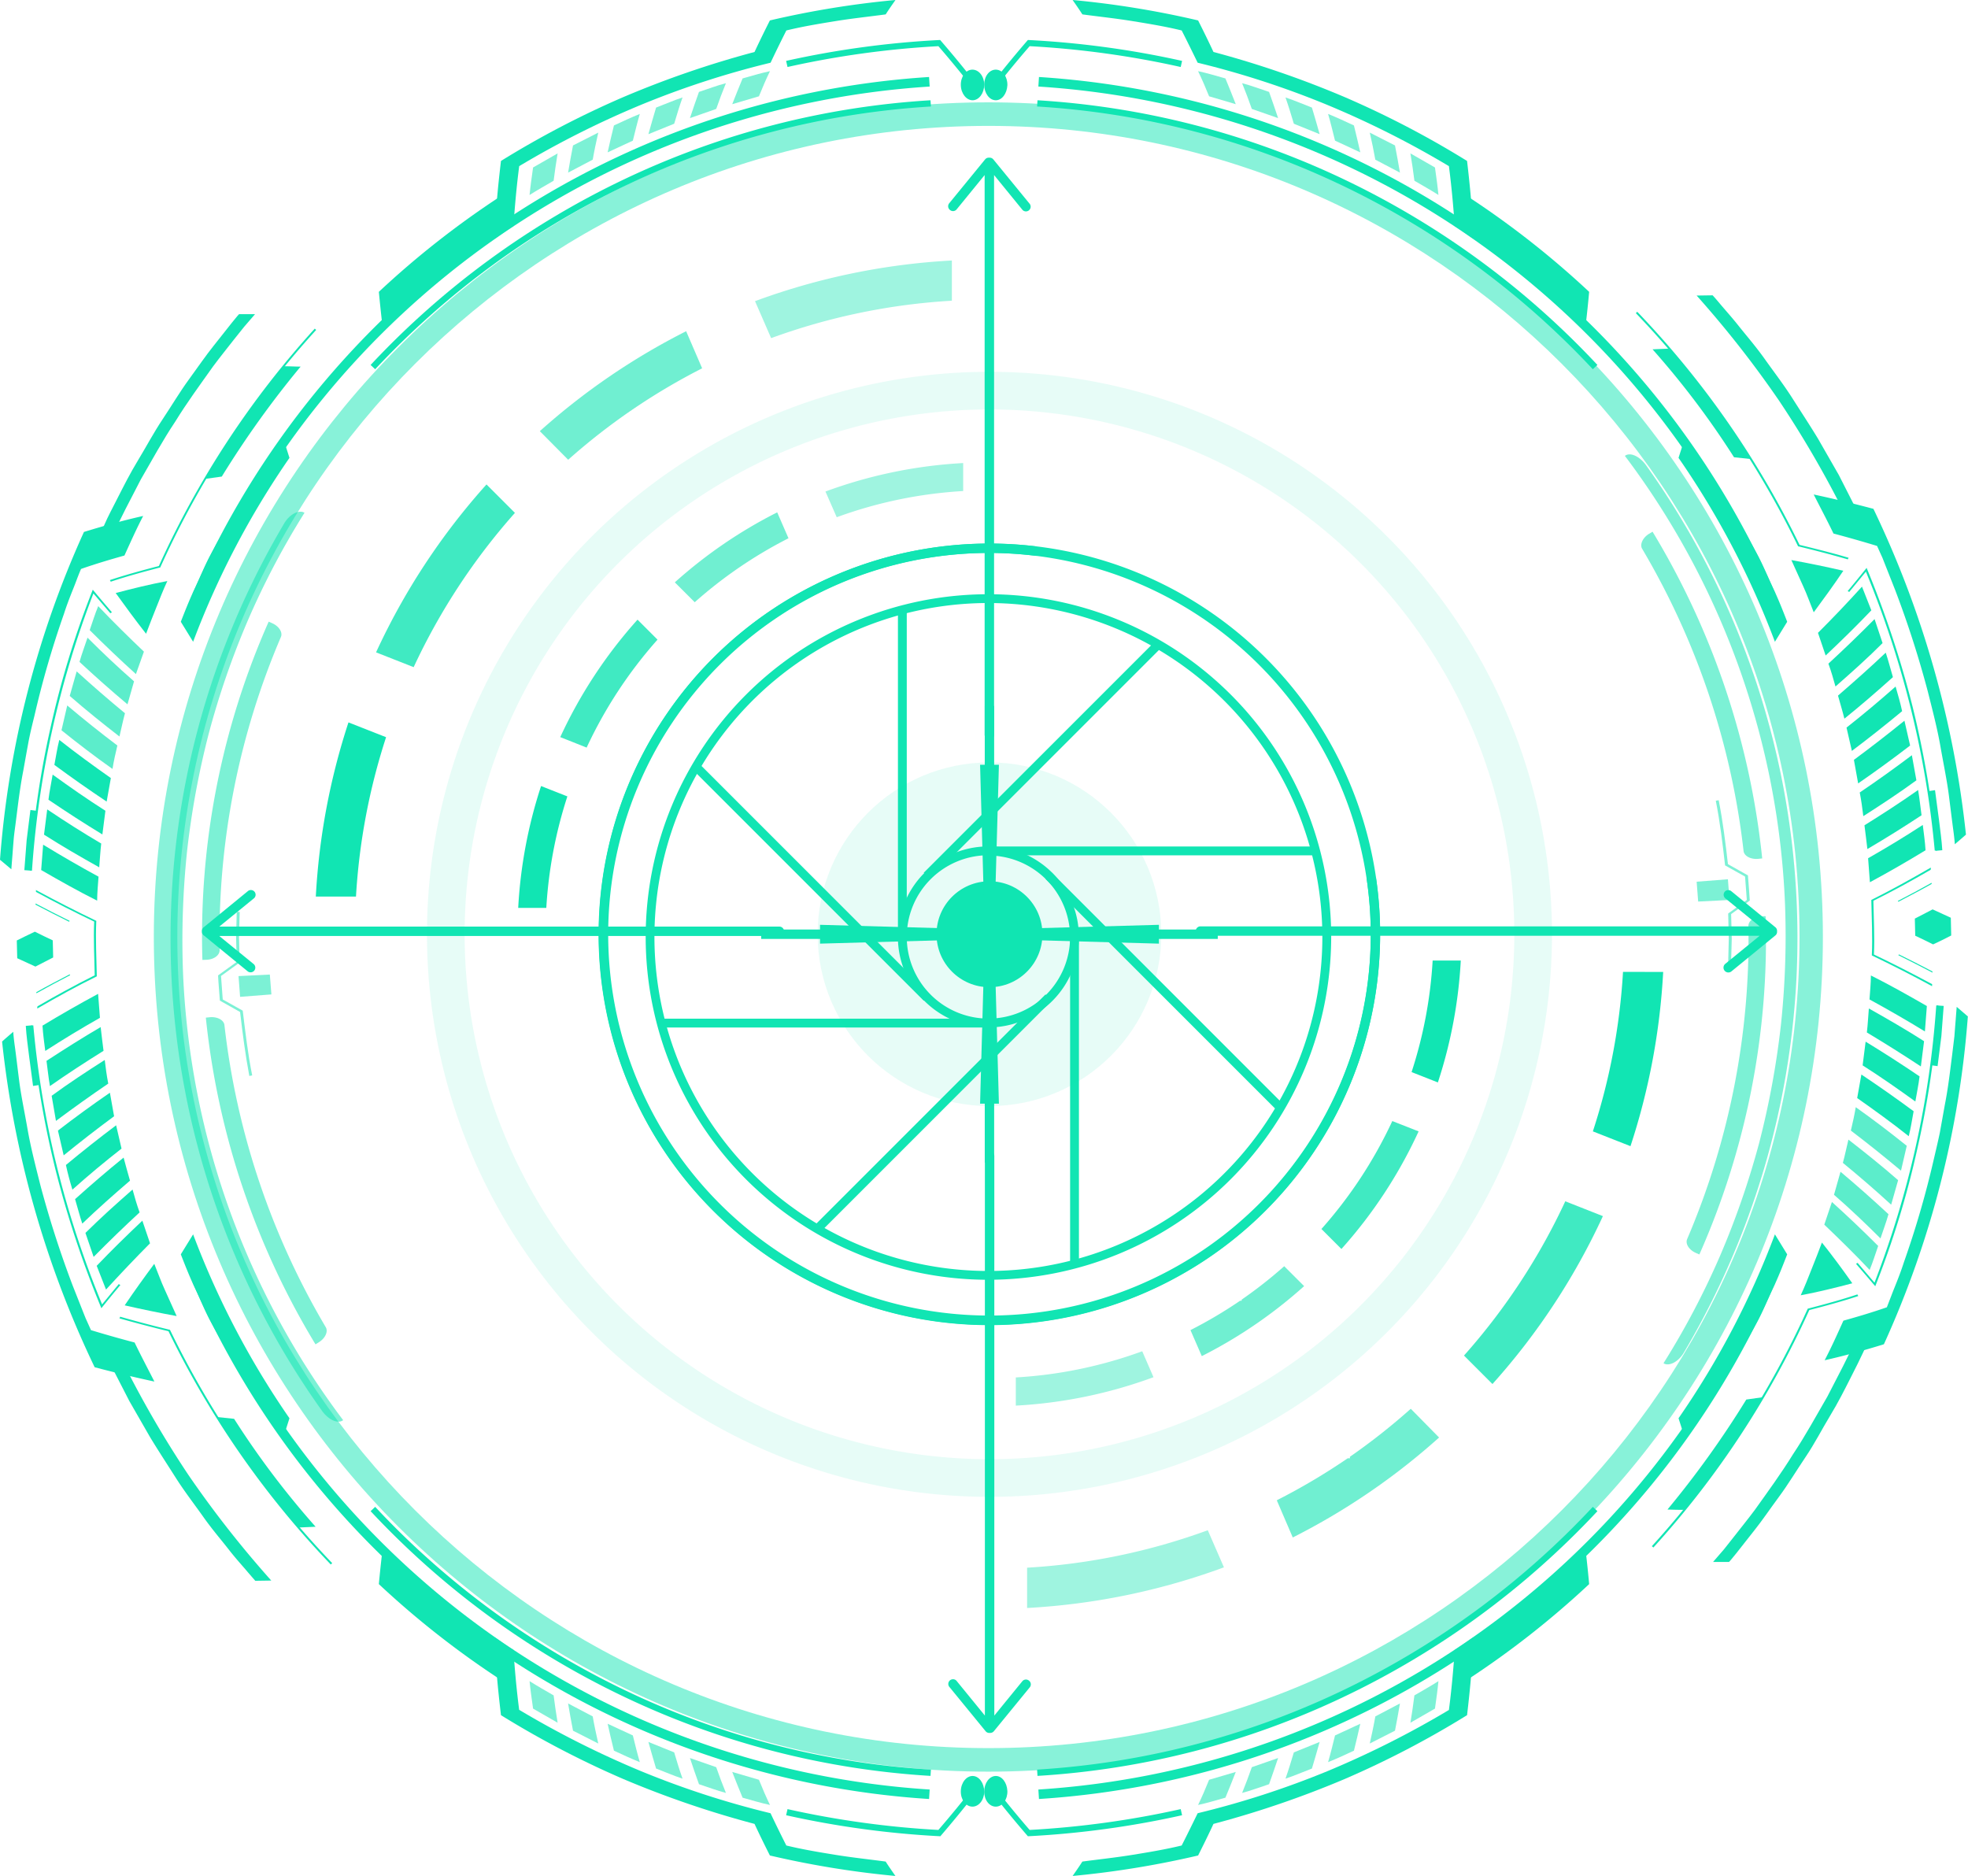 <svg xmlns="http://www.w3.org/2000/svg" xmlns:xlink="http://www.w3.org/1999/xlink" viewBox="0 0 492.3 469.29"><defs><style>.cls-1{mask:url(#mask);filter:url(#luminosity-noclip-8);}.cls-10,.cls-2,.cls-4,.cls-6,.cls-8{mix-blend-mode:multiply;}.cls-2{fill:url(#Безымянный_градиент_2);}.cls-11,.cls-3{mask:url(#mask-2);}.cls-4{fill:url(#linear-gradient);}.cls-12,.cls-5{mask:url(#mask-3);}.cls-6{fill:url(#linear-gradient-2);}.cls-7{mask:url(#mask-4);filter:url(#luminosity-noclip-9);}.cls-8{fill:url(#linear-gradient-3);}.cls-9{mask:url(#mask-5);filter:url(#luminosity-noclip-10);}.cls-10{fill:url(#linear-gradient-4);}.cls-11{filter:url(#luminosity-noclip-11);}.cls-12{filter:url(#luminosity-noclip-12);}.cls-13{opacity:0.5;}.cls-14,.cls-16,.cls-17,.cls-19,.cls-20,.cls-21,.cls-22{fill:#11e5b3;}.cls-15{mask:url(#mask-8);}.cls-16,.cls-18{opacity:0.55;}.cls-17{opacity:0.68;}.cls-19{opacity:0.8;}.cls-20{opacity:0.6;}.cls-21,.cls-25{opacity:0.4;}.cls-22{opacity:0.1;}.cls-23{mask:url(#mask-9);}.cls-24{mask:url(#mask-10);}.cls-26{mask:url(#mask-11);}.cls-27{mask:url(#mask-12);}.cls-28{filter:url(#luminosity-noclip-5);}.cls-29{filter:url(#luminosity-noclip-4);}.cls-30{filter:url(#luminosity-noclip-3);}.cls-31{filter:url(#luminosity-noclip-2);}.cls-32{filter:url(#luminosity-noclip);}</style><filter id="luminosity-noclip" x="20.61" y="-8426.82" width="453.29" height="32766" filterUnits="userSpaceOnUse" color-interpolation-filters="sRGB"><feFlood flood-color="#fff" result="bg"/><feBlend in="SourceGraphic" in2="bg"/></filter><mask id="mask" x="20.61" y="-8426.82" width="453.29" height="32766" maskUnits="userSpaceOnUse"><g class="cls-32"/></mask><radialGradient id="Безымянный_градиент_2" cx="230.05" cy="332.42" r="256.85" gradientTransform="translate(44.26 -58.95) scale(0.88)" gradientUnits="userSpaceOnUse"><stop offset="0.59" stop-color="#fff"/><stop offset="0.81" stop-color="gray"/><stop offset="0.9" stop-color="#4d4d4d"/><stop offset="1"/></radialGradient><filter id="luminosity-noclip-2" x="268.59" y="-8426.82" width="95.38" height="32766" filterUnits="userSpaceOnUse" color-interpolation-filters="sRGB"><feFlood flood-color="#fff" result="bg"/><feBlend in="SourceGraphic" in2="bg"/></filter><mask id="mask-2" x="268.59" y="-8426.82" width="95.38" height="32766" maskUnits="userSpaceOnUse"><g class="cls-31"/></mask><linearGradient id="linear-gradient" x1="332.12" y1="149.09" x2="269.18" y2="212.03" gradientUnits="userSpaceOnUse"><stop offset="0" stop-color="#fff"/><stop offset="0.03" stop-color="#ededed"/><stop offset="0.14" stop-color="#b6b6b6"/><stop offset="0.26" stop-color="#868686"/><stop offset="0.37" stop-color="#5d5d5d"/><stop offset="0.49" stop-color="#3b3b3b"/><stop offset="0.61" stop-color="#212121"/><stop offset="0.73" stop-color="#0f0f0f"/><stop offset="0.86" stop-color="#040404"/><stop offset="1"/></linearGradient><filter id="luminosity-noclip-3" x="131.07" y="-8426.82" width="95.38" height="32766" filterUnits="userSpaceOnUse" color-interpolation-filters="sRGB"><feFlood flood-color="#fff" result="bg"/><feBlend in="SourceGraphic" in2="bg"/></filter><mask id="mask-3" x="131.07" y="-8426.82" width="95.38" height="32766" maskUnits="userSpaceOnUse"><g class="cls-30"/></mask><linearGradient id="linear-gradient-2" x1="-854.99" y1="-843.08" x2="-917.93" y2="-780.14" gradientTransform="translate(-692.07 -524.79) rotate(180)" xlink:href="#linear-gradient"/><filter id="luminosity-noclip-4" x="262.13" y="-8426.82" width="66.15" height="32766" filterUnits="userSpaceOnUse" color-interpolation-filters="sRGB"><feFlood flood-color="#fff" result="bg"/><feBlend in="SourceGraphic" in2="bg"/></filter><mask id="mask-4" x="262.13" y="-8426.82" width="66.15" height="32766" maskUnits="userSpaceOnUse"><g class="cls-29"/></mask><linearGradient id="linear-gradient-3" x1="306.19" y1="175.02" x2="262.54" y2="218.66" xlink:href="#linear-gradient"/><filter id="luminosity-noclip-5" x="166.76" y="-8426.82" width="66.15" height="32766" filterUnits="userSpaceOnUse" color-interpolation-filters="sRGB"><feFlood flood-color="#fff" result="bg"/><feBlend in="SourceGraphic" in2="bg"/></filter><mask id="mask-5" x="166.76" y="-8426.82" width="66.15" height="32766" maskUnits="userSpaceOnUse"><g class="cls-28"/></mask><linearGradient id="linear-gradient-4" x1="-880.92" y1="-817.15" x2="-924.57" y2="-773.5" gradientTransform="translate(-692.07 -524.79) rotate(180)" xlink:href="#linear-gradient"/><filter id="luminosity-noclip-8" x="20.61" y="7.74" width="453.29" height="453.29" filterUnits="userSpaceOnUse" color-interpolation-filters="sRGB"><feFlood flood-color="#fff" result="bg"/><feBlend in="SourceGraphic" in2="bg"/></filter><mask id="mask-8" x="20.61" y="7.74" width="453.29" height="453.29" maskUnits="userSpaceOnUse"><g class="cls-1"><path class="cls-2" d="M473.9,234.38A226.64,226.64,0,0,0,247.26,7.74v52A174.67,174.67,0,0,1,421.93,234.38ZM247.26,409.05A174.67,174.67,0,0,1,72.58,234.38h-52A226.64,226.64,0,0,0,247.26,461Z"/></g></mask><filter id="luminosity-noclip-9" x="262.13" y="153.74" width="66.15" height="64.51" filterUnits="userSpaceOnUse" color-interpolation-filters="sRGB"><feFlood flood-color="#fff" result="bg"/><feBlend in="SourceGraphic" in2="bg"/></filter><mask id="mask-9" x="262.13" y="153.74" width="66.15" height="64.51" maskUnits="userSpaceOnUse"><g class="cls-7"><path class="cls-8" d="M328.28,218.25a76.5,76.5,0,0,0-66.15-64.51v64.51Z"/></g></mask><filter id="luminosity-noclip-10" x="166.76" y="249.12" width="66.15" height="64.51" filterUnits="userSpaceOnUse" color-interpolation-filters="sRGB"><feFlood flood-color="#fff" result="bg"/><feBlend in="SourceGraphic" in2="bg"/></filter><mask id="mask-10" x="166.76" y="249.12" width="66.15" height="64.51" maskUnits="userSpaceOnUse"><g class="cls-9"><path class="cls-10" d="M166.76,249.12a76.49,76.49,0,0,0,66.15,64.51V249.12Z"/></g></mask><filter id="luminosity-noclip-11" x="268.59" y="118.42" width="95.38" height="93.01" filterUnits="userSpaceOnUse" color-interpolation-filters="sRGB"><feFlood flood-color="#fff" result="bg"/><feBlend in="SourceGraphic" in2="bg"/></filter><mask id="mask-11" x="268.59" y="118.42" width="95.38" height="93.01" maskUnits="userSpaceOnUse"><g class="cls-11"><path class="cls-4" d="M364,211.43a110.3,110.3,0,0,0-95.38-93v93Z"/></g></mask><filter id="luminosity-noclip-12" x="131.07" y="255.94" width="95.38" height="93.01" filterUnits="userSpaceOnUse" color-interpolation-filters="sRGB"><feFlood flood-color="#fff" result="bg"/><feBlend in="SourceGraphic" in2="bg"/></filter><mask id="mask-12" x="131.07" y="255.94" width="95.38" height="93.01" maskUnits="userSpaceOnUse"><g class="cls-12"><path class="cls-6" d="M131.07,255.94a110.3,110.3,0,0,0,95.38,93v-93Z"/></g></mask></defs><title>header_circle_green</title><g id="Layer_2" data-name="Layer 2"><g id="Layer_1-2" data-name="Layer 1"><g class="cls-13"><path class="cls-14" d="M247.26,443.16c-115.12,0-208.78-93.66-208.78-208.78S132.14,25.6,247.26,25.6,456,119.26,456,234.38,362.38,443.16,247.26,443.16Zm0-411.67c-111.88,0-202.9,91-202.9,202.89s91,202.89,202.9,202.89,202.89-91,202.89-202.89S359.13,31.49,247.26,31.49Z"/></g><g class="cls-13"><g class="cls-15"><path class="cls-14" d="M473.9,234.38A226.64,226.64,0,0,0,247.26,7.74v52A174.67,174.67,0,0,1,421.93,234.38ZM247.26,409.05A174.67,174.67,0,0,1,72.58,234.38h-52A226.64,226.64,0,0,0,247.26,461Z"/></g></g><path class="cls-14" d="M247.26,320.12A85.74,85.74,0,1,1,333,234.38,85.84,85.84,0,0,1,247.26,320.12Zm0-169.28a83.54,83.54,0,1,0,83.53,83.54A83.63,83.63,0,0,0,247.26,150.84Z"/><path class="cls-14" d="M247.26,257a22.64,22.64,0,1,1,22.63-22.64A22.66,22.66,0,0,1,247.26,257Zm0-43.07a20.43,20.43,0,1,0,20.43,20.43A20.46,20.46,0,0,0,247.26,214Z"/><rect class="cls-14" x="267.69" y="234.38" width="2.21" height="81.4"/><rect class="cls-14" x="224.62" y="152.51" width="2.21" height="81.87"/><rect class="cls-14" x="247.26" y="211.74" width="81.87" height="2.21"/><rect class="cls-14" x="165.38" y="254.81" width="81.87" height="2.21"/><rect class="cls-14" x="192.84" y="277.21" width="81.4" height="2.21" transform="translate(-128.4 246.65) rotate(-45)"/><rect class="cls-14" x="219.87" y="189.03" width="81.87" height="2.21" transform="translate(-58.06 240.11) rotate(-45)"/><rect class="cls-14" x="290.16" y="207.09" width="2.21" height="81.87" transform="translate(-90.07 278.6) rotate(-45)"/><rect class="cls-14" x="201.81" y="179.66" width="2.21" height="81.87" transform="translate(-96.55 208.09) rotate(-45)"/><path class="cls-14" d="M259.75,447.63A213.53,213.53,0,0,0,441.9,319.81l2.2,1A216,216,0,0,1,259.9,450Z"/><path class="cls-14" d="M368.55,409.56c-.17,6.51-.79,12.86-1.56,19.47a234.12,234.12,0,0,1-30.68,16,245.63,245.63,0,0,1-32.76,11.2c-1.22,2.64-2.51,5.26-3.84,7.9a233.33,233.33,0,0,1-31.39,5.12c.83-1.2,1.64-2.36,2.44-3.6,4.16-.56,8.34-1,12.47-1.67s8.29-1.36,12.37-2.35c1.38-2.7,2.69-5.39,4-8.07A222.64,222.64,0,0,0,332,443.06a235.7,235.7,0,0,0,30.45-15.33c.65-5,1.11-10.07,1.45-15C365.49,411.78,367,410.65,368.55,409.56Z"/><path class="cls-16" d="M359.83,420.52c-.22,2.33-.55,4.56-.87,6.87l-6.14,3.53c.38-2.3.72-4.58,1-6.84C355.85,422.89,357.88,421.76,359.83,420.52Z"/><path class="cls-16" d="M350.2,426.1c-.37,2.27-.8,4.52-1.24,6.81l-6.31,3.21c.51-2.25,1-4.53,1.39-6.78Z"/><path class="cls-16" d="M340.28,431.18q-.75,3.35-1.59,6.73c-2.15,1-4.28,2-6.47,2.87.64-2.17,1.19-4.47,1.74-6.68Z"/><path class="cls-16" d="M330.11,435.73q-.92,3.3-1.93,6.65c-2.2.84-4.37,1.79-6.61,2.53.75-2.13,1.43-4.38,2.09-6.57Z"/><path class="cls-16" d="M319.72,439.75c-.72,2.17-1.48,4.36-2.26,6.55-2.25.73-4.46,1.58-6.74,2.18.86-2.1,1.66-4.26,2.43-6.44Z"/><path class="cls-16" d="M309.13,443.23c-.83,2.14-1.69,4.28-2.59,6.44-2.27.63-4.53,1.33-6.84,1.82,1-2.06,1.89-4.15,2.76-6.3Z"/><path class="cls-14" d="M421.19,358.83l-1.3-4.07a211.14,211.14,0,0,0,24.11-46l3.07,5c-1.11,2.87-2.24,5.74-3.56,8.52s-2.46,5.65-3.92,8.36A207.17,207.17,0,0,1,421.19,358.83Z"/><path class="cls-14" d="M249.13,447.48q4,5.13,8.44,10.26a231.52,231.52,0,0,0,37.79-5.21l.34,1.53a231.13,231.13,0,0,1-38.57,5.26q-4.62-5.34-8.82-10.71Z"/><path class="cls-14" d="M259.43,442.65a205.79,205.79,0,0,0,75.82-19.51,209.09,209.09,0,0,0,63.2-46.22L399.6,378a210.7,210.7,0,0,1-63.68,46.56,207.05,207.05,0,0,1-76.39,19.66Z"/><path class="cls-14" d="M366.94,420.25a223.79,223.79,0,0,0,30.59-24c-.24-2.69-.52-5.34-.83-8a216.83,216.83,0,0,1-30.64,25Q366.54,416.75,366.94,420.25Z"/><path class="cls-14" d="M252,448c.06,2.12-1.21,3.87-2.85,3.91s-2.95-1.64-2.95-3.76,1.28-3.87,2.85-3.91S251.89,445.85,252,448Z"/><path class="cls-14" d="M259.75,21.65A213.57,213.57,0,0,1,441.9,149.48l2.2-1A216,216,0,0,0,259.9,19.26Z"/><path class="cls-14" d="M368.55,59.72c-.17-6.51-.79-12.85-1.56-19.46a234.12,234.12,0,0,0-30.68-16A245.68,245.68,0,0,0,303.55,13c-1.22-2.63-2.51-5.25-3.84-7.89A231.75,231.75,0,0,0,268.32,0c.83,1.19,1.64,2.35,2.44,3.6,4.16.56,8.34,1,12.47,1.67s8.29,1.35,12.37,2.35c1.38,2.7,2.69,5.39,4,8.07A222.64,222.64,0,0,1,332,26.23a234.44,234.44,0,0,1,30.45,15.33c.65,5,1.11,10.06,1.45,15C365.49,57.51,367,58.64,368.55,59.72Z"/><path class="cls-16" d="M359.83,48.77c-.22-2.33-.55-4.56-.87-6.88l-6.14-3.52c.38,2.3.72,4.58,1,6.84C355.85,46.4,357.88,47.53,359.83,48.77Z"/><path class="cls-16" d="M350.2,43.18c-.37-2.26-.8-4.52-1.24-6.8l-6.31-3.21c.51,2.24,1,4.53,1.39,6.77Z"/><path class="cls-16" d="M340.28,38.11q-.75-3.34-1.59-6.73c-2.15-1-4.28-2-6.47-2.88.64,2.18,1.19,4.47,1.74,6.68Z"/><path class="cls-16" d="M330.11,33.56q-.92-3.3-1.93-6.65c-2.2-.84-4.37-1.8-6.61-2.53.75,2.13,1.43,4.37,2.09,6.57Z"/><path class="cls-16" d="M319.72,29.54c-.72-2.17-1.48-4.36-2.26-6.55-2.25-.73-4.46-1.59-6.74-2.18.86,2.09,1.66,4.26,2.43,6.44Z"/><path class="cls-16" d="M309.13,26.06q-1.25-3.21-2.59-6.44c-2.27-.63-4.53-1.34-6.84-1.82,1,2.06,1.89,4.14,2.76,6.29Z"/><path class="cls-14" d="M421.19,110.46l-1.3,4.07a211.14,211.14,0,0,1,24.11,46l3.07-5c-1.11-2.87-2.24-5.73-3.56-8.51s-2.46-5.65-3.92-8.36A206.56,206.56,0,0,0,421.19,110.46Z"/><path class="cls-14" d="M249.13,21.81q4-5.14,8.44-10.26a230.44,230.44,0,0,1,37.79,5.21l.34-1.53A231.13,231.13,0,0,0,257.13,10q-4.62,5.34-8.82,10.71Z"/><path class="cls-14" d="M259.43,26.64a205.6,205.6,0,0,1,75.82,19.51,209.22,209.22,0,0,1,63.2,46.21l1.15-1.07a210.87,210.87,0,0,0-63.68-46.56,207.24,207.24,0,0,0-76.39-19.65Z"/><path class="cls-14" d="M366.94,49a223.72,223.72,0,0,1,30.59,24q-.36,4-.83,8a216.76,216.76,0,0,0-30.64-25Q366.54,52.55,366.94,49Z"/><path class="cls-14" d="M252,21.32c.06-2.11-1.21-3.86-2.85-3.9s-2.95,1.64-2.95,3.76,1.28,3.86,2.85,3.9S251.89,23.44,252,21.32Z"/><path class="cls-14" d="M483.33,246.18q-7.27-3.93-14.56-7.42c.21-4.48-.06-9-.14-13.44,4.91-2.44,9.58-5,14.32-7.75l.09-.45-.13-.06c-4.92,2.84-9.72,5.52-14.8,8.05.08,4.62.35,9.25.13,13.88q7.49,3.58,14.95,7.63l.12.07Z"/><path class="cls-14" d="M483.21,221.11c-2.7,1.53-5.53,3-8.31,4.45l-.16-.2c2.85-1.46,5.7-3,8.45-4.54Z"/><path class="cls-14" d="M483.41,243.29q-4.28-2.25-8.54-4.36l.15-.2q4.2,2.06,8.39,4.27Z"/><path class="cls-14" d="M488.1,234l-.1-4.44-4.55-2.09L479,229.78l.1,4.28c1.53.71,3,1.44,4.47,2.17C485.09,235.52,486.64,234.78,488.1,234Z"/><path class="cls-14" d="M467.66,250c.14-2,.34-4,.35-6,4.81,2.41,9.39,5,14,7.65l-.49,6.35Q474.63,253.8,467.66,250Z"/><path class="cls-14" d="M467,258.26c.24-2,.33-4,.5-6,4.61,2.59,9.35,5.32,13.81,8.18l-.8,6.32Q473.77,262.32,467,258.26Z"/><path class="cls-14" d="M465.94,266.49l.75-5.93q6.78,4.13,13.49,8.68c-.24,2.11-.7,4.19-1.05,6.29C474.77,272.38,470.48,269.38,465.94,266.49Z"/><path class="cls-14" d="M464.58,274.67l1.05-5.89q6.57,4.38,13.07,9.18c-.39,2.08-.7,4.19-1.22,6.25C473.34,280.91,468.91,277.71,464.58,274.67Z"/><path class="cls-17" d="M463,282.8c.45-1.94.9-3.88,1.22-5.85,4.39,3.1,8.58,6.31,12.76,9.66l-1.44,6.22Q469.28,287.59,463,282.8Z"/><path class="cls-17" d="M461,290.88c.52-1.93.92-3.88,1.39-5.82,4.17,3.24,8.44,6.65,12.43,10.15l-1.74,6.13Q467.15,295.91,461,290.88Z"/><path class="cls-17" d="M458.78,298.86l1.63-5.76q6.07,5.1,12,10.62c-.57,2-1.32,4-2,6.06C466.62,306,462.84,302.4,458.78,298.86Z"/><path class="cls-17" d="M456.35,306.33l1.91-5.67q5.87,5.29,11.57,11c-.7,2-1.31,4-2.13,6C464.09,313.8,460.18,310,456.35,306.33Z"/><path class="cls-14" d="M467.31,214.68l.45,6q7-3.77,13.92-8c-.13-2.12-.43-4.22-.69-6.33C476.5,209.28,472,212,467.31,214.68Z"/><path class="cls-14" d="M466.4,206.44c.24,2,.52,4,.73,5.94,4.57-2.68,9.05-5.49,13.55-8.45-.29-2.11-.5-4.22-.86-6.32C475.45,200.69,470.89,203.64,466.4,206.44Z"/><path class="cls-14" d="M465.22,198.23c.39,2,.65,3.94.89,5.92q3.38-2.15,6.73-4.39t6.55-4.57l-1.13-6.28Q471.79,193.79,465.22,198.23Z"/><path class="cls-14" d="M463.76,190.07l1.06,5.89c4.35-3,8.72-6.18,13-9.47l-1.42-6.21C472.2,183.68,468,186.94,463.76,190.07Z"/><path class="cls-14" d="M461.91,182l1.34,5.83q6.33-4.76,12.57-9.94c-.44-2.08-1.05-4.11-1.63-6.16C470.2,175.26,466.14,178.67,461.91,182Z"/><path class="cls-14" d="M459.78,174c.53,1.92,1.12,3.83,1.6,5.77,4.14-3.34,8.13-6.79,12.14-10.39-.6-2-1.12-4.11-1.8-6.12C467.87,166.91,463.8,170.52,459.78,174Z"/><path class="cls-14" d="M457.38,166c.68,1.88,1.24,3.79,1.77,5.72q3-2.62,6-5.35t5.78-5.51l-2-6Q463.21,160.64,457.38,166Z"/><path class="cls-14" d="M454.77,158.3l1.92,5.67c3.86-3.63,7.72-7.41,11.43-11.3l-2.34-5.93Q460.37,152.72,454.77,158.3Z"/><path class="cls-14" d="M464.29,316.13l.39-.24,4.23,4.95a238.06,238.06,0,0,0,15.45-69.35l.52,0a230.31,230.31,0,0,1-5.22,35.71,226.45,226.45,0,0,1-10.56,34.54C467.51,319.87,465.9,318,464.29,316.13Z"/><polygon class="cls-14" points="483.1 266.46 484.04 259 484.62 251.51 486.22 251.62 485.64 259.17 484.69 266.68 483.1 266.46"/><path class="cls-14" d="M462.2,147.85c1.59-1.9,3.17-3.84,4.74-5.8a250.66,250.66,0,0,1,11.5,34.71,241.92,241.92,0,0,1,6.06,36l-.52,0a238.24,238.24,0,0,0-6-35.56A242.67,242.67,0,0,0,466.76,143l-4.17,5.07Z"/><path class="cls-14" d="M482.45,197.89l1,7.46c.31,2.49.67,5,.82,7.47l1.6-.15c-.15-2.51-.52-5-.82-7.52l-1-7.5Z"/><path class="cls-14" d="M489,211.19c0-.08-.08-1.34-.37-3.48s-.66-5.17-1.12-8.79-1.33-7.77-2.11-12.23-2-9.14-3.18-13.82a252,252,0,0,0-8.11-25.2c-1.32-3.36-2.43-6.15-3.2-8.11l-1.36-3q-5.49-1.67-10.9-3.1c-1.58-3.29-3.3-6.51-4.95-9.77q7.37,1.57,14.94,3.59a249.15,249.15,0,0,1,23.15,81.49C490.89,209.58,489.92,210.39,489,211.19Z"/><path class="cls-14" d="M464.68,128.05,460,118.84l-5.21-9.09c-2-3.3-4.23-6.69-6.42-10.13s-4.68-6.66-6.89-9.78S436.9,84,435,81.61s-3.61-4.26-4.75-5.63-1.83-2.11-1.83-2.11l-4,.06a261.29,261.29,0,0,1,20.69,26.4,259.79,259.79,0,0,1,16.79,29.07Z"/><path class="cls-14" d="M449.79,136.65a227.63,227.63,0,0,0-40.58-58.32l.36-.34a227.81,227.81,0,0,1,40.59,58.3c4.06,1,8.14,2,12.27,3.23l-.2.4Q455.95,138.12,449.79,136.65Z"/><path class="cls-14" d="M438,114.83l-4.23-.45a213.06,213.06,0,0,0-20.38-27l4.21-.18A217.66,217.66,0,0,1,438,114.83Z"/><path class="cls-14" d="M461.11,142.77q-6.58-1.52-13-2.68l2.93,6.48c1,2.15,1.77,4.39,2.67,6.59C456.2,149.79,458.75,146.3,461.11,142.77Z"/><path class="cls-14" d="M489.47,251.85c0,.08-.11,1.34-.27,3.5-.09,1.07-.19,2.37-.3,3.85l-.6,4.95c-.47,3.61-.93,7.83-1.81,12.28l-1.23,6.87c-.48,2.32-1.05,4.67-1.59,7a235.37,235.37,0,0,1-7.4,25.42c-1.1,3.43-2.32,6.19-3.06,8.15L472,327c-3.55,1.24-7.24,2.34-10.87,3.35-1.5,3.33-3,6.68-4.69,9.9,5-1.12,9.89-2.47,14.82-4a241.34,241.34,0,0,0,21-82Z"/><path class="cls-14" d="M467.31,335.57s-.45,1-1.2,2.64-1.91,3.94-3.3,6.68-3,5.95-5,9.24S454,361,451.7,364.41s-4.38,6.88-6.65,9.95-4.24,6-6.17,8.41l-4.56,5.79c-1.1,1.4-1.79,2.14-1.79,2.14h-4l2.75-3.18,2.6-3.29c1.72-2.21,3.49-4.38,5.15-6.62,3.25-4.56,6.56-9.08,9.5-13.85,3.11-4.65,5.78-9.58,8.59-14.42,2.54-5,5.25-9.9,7.46-15.05Z"/><path class="cls-14" d="M413.21,386.76a226.94,226.94,0,0,0,39-59.41c4.13-1.07,8.36-2.21,12.42-3.57l.22.41c-4,1.33-8.19,2.46-12.25,3.51a227.44,227.44,0,0,1-39,59.39Z"/><path class="cls-14" d="M441,349.49l-4.16.59a240.44,240.44,0,0,1-19.72,27.51c1.41.05,2.84.09,4.23.08A231.64,231.64,0,0,0,441,349.49Z"/><path class="cls-14" d="M463.36,321c-4.31,1.14-8.54,2.18-12.91,3,1-2.15,1.87-4.36,2.73-6.56s1.77-4.41,2.58-6.63C458.38,314.09,460.87,317.46,463.36,321Z"/><g class="cls-18"><path class="cls-14" d="M416.13,341a199.54,199.54,0,0,0,14.06-26.67,208.06,208.06,0,0,0,9.88-28.48,213.16,213.16,0,0,0,5.45-29.66,210.91,210.91,0,0,0,1-30.16,199.73,199.73,0,0,0-40.05-112c1.31-1,3.69.08,5.33,2.39a203.49,203.49,0,0,1,9.53,221.72C419.92,340.7,417.47,341.86,416.13,341Z"/><path class="cls-14" d="M441.68,229.17a194.43,194.43,0,0,1-16.58,84.62l-.91-.4c-1.7-.76-2.66-2.31-2.14-3.46a190.63,190.63,0,0,0,15.32-78.34c0-1.26,1.45-2.33,3.32-2.39Z"/><path class="cls-14" d="M413.39,133a196.83,196.83,0,0,1,27.43,81.73l-1,.1c-1.85.18-3.5-.69-3.66-1.94a190.81,190.81,0,0,0-25.38-75.63c-.63-1.09.17-2.78,1.74-3.74Z"/><path class="cls-14" d="M429.21,200.3l.72-.14c1.06,5.3,1.7,10.67,2.32,16l5,2.81c.15,2.1.35,4.2.46,6.3l-4.66,3.38.15,6.25-.17,6.25-.73,0,.16-6.32-.15-6.33,4.66-3.37-.44-5.87-5-2.79C430.92,211.05,430.27,205.64,429.21,200.3Z"/><polygon class="cls-14" points="424.42 220.55 432.24 219.94 432.64 225.12 424.8 225.51 424.42 220.55"/></g><path class="cls-14" d="M232.56,21.65A213.6,213.6,0,0,0,50.4,149.48l-2.2-1A216,216,0,0,1,232.41,19.26Z"/><path class="cls-14" d="M123.75,59.72c.17-6.51.79-12.85,1.57-19.46a234.63,234.63,0,0,1,30.67-16A245.68,245.68,0,0,1,188.75,13c1.22-2.63,2.51-5.25,3.84-7.89A231.64,231.64,0,0,1,224,0c-.83,1.19-1.65,2.35-2.44,3.6-4.16.56-8.34,1-12.48,1.67s-8.29,1.35-12.37,2.35q-2.05,4.05-3.95,8.07a222.37,222.37,0,0,0-32.43,10.54,234.44,234.44,0,0,0-30.45,15.33c-.65,5-1.1,10.06-1.44,15C126.81,57.51,125.3,58.64,123.75,59.72Z"/><path class="cls-16" d="M132.47,48.77c.23-2.33.56-4.56.88-6.88l6.14-3.52q-.57,3.45-1,6.84C136.46,46.4,134.43,47.53,132.47,48.77Z"/><path class="cls-16" d="M142.11,43.18c.37-2.26.79-4.52,1.23-6.8l6.32-3.21c-.51,2.24-1,4.53-1.39,6.77Z"/><path class="cls-16" d="M152,38.11q.74-3.34,1.58-6.73c2.16-1,4.29-2,6.47-2.88-.64,2.18-1.19,4.47-1.74,6.68Z"/><path class="cls-16" d="M162.2,33.56q.92-3.3,1.92-6.65c2.21-.84,4.37-1.8,6.62-2.53-.76,2.13-1.44,4.37-2.09,6.57Z"/><path class="cls-16" d="M172.59,29.54c.72-2.17,1.47-4.36,2.26-6.55,2.24-.73,4.45-1.59,6.74-2.18-.86,2.09-1.67,4.26-2.43,6.44Z"/><path class="cls-16" d="M183.17,26.06c.83-2.14,1.7-4.29,2.59-6.44,2.28-.63,4.53-1.34,6.85-1.82-1,2.06-1.89,4.14-2.76,6.29Z"/><path class="cls-14" d="M71.11,110.46l1.3,4.07a211.54,211.54,0,0,0-24.1,46l-3.08-5c1.12-2.87,2.25-5.73,3.57-8.51s2.45-5.65,3.92-8.36A205.56,205.56,0,0,1,71.11,110.46Z"/><path class="cls-14" d="M243.17,21.81q-4-5.14-8.43-10.26A230.29,230.29,0,0,0,197,16.76l-.35-1.53A231.39,231.39,0,0,1,235.18,10q4.62,5.34,8.81,10.71Z"/><path class="cls-14" d="M232.87,26.64a205.6,205.6,0,0,0-75.81,19.51A209.39,209.39,0,0,0,93.85,92.36l-1.14-1.07a210.87,210.87,0,0,1,63.68-46.56,207.19,207.19,0,0,1,76.38-19.65Z"/><path class="cls-14" d="M125.36,49A224.33,224.33,0,0,0,94.77,73q.38,4,.84,8a216.2,216.2,0,0,1,30.64-25Q125.77,52.55,125.36,49Z"/><path class="cls-14" d="M240.35,21.32c-.06-2.11,1.22-3.86,2.85-3.9s3,1.64,3,3.76-1.28,3.86-2.85,3.9S240.41,23.44,240.35,21.32Z"/><path class="cls-14" d="M232.56,447.63A213.56,213.56,0,0,1,50.4,319.81l-2.2,1A216,216,0,0,0,232.41,450Z"/><path class="cls-14" d="M123.75,409.56c.17,6.51.79,12.86,1.57,19.47a234.63,234.63,0,0,0,30.67,16,245.63,245.63,0,0,0,32.76,11.2c1.22,2.64,2.51,5.26,3.84,7.9a233.22,233.22,0,0,0,31.4,5.12c-.83-1.2-1.65-2.36-2.44-3.6-4.16-.56-8.34-1-12.48-1.67s-8.29-1.36-12.37-2.35q-2.05-4.05-3.95-8.07a222.37,222.37,0,0,1-32.43-10.54,235.7,235.7,0,0,1-30.45-15.33c-.65-5-1.1-10.07-1.44-15C126.81,411.78,125.3,410.65,123.75,409.56Z"/><path class="cls-16" d="M132.47,420.52c.23,2.33.56,4.56.88,6.87l6.14,3.53q-.57-3.45-1-6.84C136.46,422.89,134.43,421.76,132.47,420.52Z"/><path class="cls-16" d="M142.11,426.1c.37,2.27.79,4.52,1.23,6.81l6.32,3.21c-.51-2.25-1-4.53-1.39-6.78Z"/><path class="cls-16" d="M152,431.18q.74,3.35,1.58,6.73c2.16,1,4.29,2,6.47,2.87-.64-2.17-1.19-4.47-1.74-6.68Z"/><path class="cls-16" d="M162.2,435.73q.92,3.3,1.92,6.65c2.21.84,4.37,1.79,6.62,2.53-.76-2.13-1.44-4.38-2.09-6.57Z"/><path class="cls-16" d="M172.59,439.75c.72,2.17,1.47,4.36,2.26,6.55,2.24.73,4.45,1.58,6.74,2.18-.86-2.1-1.67-4.26-2.43-6.44Z"/><path class="cls-16" d="M183.17,443.23c.83,2.14,1.7,4.28,2.59,6.44,2.28.63,4.53,1.33,6.85,1.82-1-2.06-1.89-4.15-2.76-6.3Z"/><path class="cls-14" d="M71.11,358.83l1.3-4.07a211.54,211.54,0,0,1-24.1-46l-3.08,5c1.12,2.87,2.25,5.74,3.57,8.52s2.45,5.65,3.92,8.36A206.17,206.17,0,0,0,71.11,358.83Z"/><path class="cls-14" d="M243.17,447.48q-4,5.13-8.43,10.26A231.37,231.37,0,0,1,197,452.53l-.35,1.53a231.39,231.39,0,0,0,38.58,5.26Q239.8,454,244,448.61Z"/><path class="cls-14" d="M232.87,442.65a205.79,205.79,0,0,1-75.81-19.51,209.25,209.25,0,0,1-63.21-46.22L92.71,378a210.7,210.7,0,0,0,63.68,46.56,207,207,0,0,0,76.38,19.66Z"/><path class="cls-14" d="M125.36,420.25a224.4,224.4,0,0,1-30.59-24c.25-2.69.53-5.34.84-8a216.27,216.27,0,0,0,30.64,25Q125.77,416.75,125.36,420.25Z"/><path class="cls-14" d="M240.35,448c-.06,2.12,1.22,3.87,2.85,3.91s3-1.64,3-3.76-1.28-3.87-2.85-3.91S240.41,445.85,240.35,448Z"/><path class="cls-14" d="M9,223.1q7.26,3.94,14.56,7.43c-.21,4.48.06,9,.13,13.43-4.9,2.45-9.57,5-14.31,7.76l-.1.45.14.05c4.92-2.84,9.72-5.51,14.8-8-.08-4.63-.35-9.25-.13-13.88q-7.49-3.59-14.95-7.63L9,222.6Z"/><path class="cls-14" d="M9.09,248.18c2.7-1.53,5.53-3,8.32-4.45l.15.2c-2.84,1.46-5.7,3-8.45,4.53Z"/><path class="cls-14" d="M8.9,226q4.26,2.25,8.53,4.35l-.15.21q-4.2-2.07-8.39-4.27Z"/><path class="cls-14" d="M4.2,235.25l.11,4.44,4.55,2.09,4.44-2.28-.1-4.28c-1.54-.71-3-1.43-4.48-2.17C7.22,233.77,5.67,234.5,4.2,235.25Z"/><path class="cls-14" d="M24.65,219.29c-.14,2-.34,4-.35,6-4.82-2.42-9.39-5-14-7.66l.49-6.34Q17.67,215.49,24.65,219.29Z"/><path class="cls-14" d="M25.32,211c-.24,2-.33,4-.5,5.95-4.61-2.58-9.35-5.32-13.81-8.17l.8-6.32Q18.53,207,25.32,211Z"/><path class="cls-14" d="M26.37,202.8l-.76,5.93q-6.76-4.12-13.49-8.69c.25-2.11.71-4.19,1.05-6.28C17.53,196.91,21.82,199.91,26.37,202.8Z"/><path class="cls-14" d="M27.73,194.62l-1.05,5.89q-6.57-4.38-13.08-9.18c.4-2.09.71-4.19,1.23-6.25C19,188.37,23.4,191.58,27.73,194.62Z"/><path class="cls-17" d="M29.36,186.48c-.46,1.94-.91,3.89-1.22,5.86-4.4-3.1-8.58-6.31-12.76-9.67l1.44-6.21Q23,181.68,29.36,186.48Z"/><path class="cls-17" d="M31.26,178.41c-.52,1.92-.92,3.88-1.38,5.82-4.18-3.24-8.44-6.66-12.44-10.15l1.74-6.14Q25.17,173.39,31.26,178.41Z"/><path class="cls-17" d="M33.53,170.43l-1.64,5.75q-6.08-5.1-12-10.61c.56-2,1.32-4,2-6.06C25.68,163.29,29.47,166.89,33.53,170.43Z"/><path class="cls-17" d="M36,163,34,168.62q-5.85-5.3-11.56-11c.7-2,1.31-4.05,2.13-6C28.22,155.48,32.13,159.31,36,163Z"/><path class="cls-14" d="M25,254.6l-.46-6q-7,3.77-13.91,7.95c.12,2.12.43,4.22.69,6.33C15.8,260,20.32,257.24,25,254.6Z"/><path class="cls-14" d="M25.9,262.85c-.24-2-.52-4-.72-5.94-4.57,2.68-9,5.49-13.55,8.45.29,2.11.49,4.22.86,6.31C16.86,268.6,21.42,265.65,25.9,262.85Z"/><path class="cls-14" d="M27.08,271.05c-.38-1.95-.65-3.93-.88-5.91q-3.37,2.14-6.74,4.39t-6.54,4.57L14,280.38Q20.52,275.51,27.08,271.05Z"/><path class="cls-14" d="M28.54,279.22l-1.05-5.89c-4.36,3-8.73,6.18-13,9.47L15.93,289C20.1,285.61,24.29,282.35,28.54,279.22Z"/><path class="cls-14" d="M30.4,287.31l-1.35-5.83q-6.33,4.75-12.56,9.93c.44,2.08,1,4.12,1.62,6.17C22.1,294,26.17,290.62,30.4,287.31Z"/><path class="cls-14" d="M32.52,295.33c-.53-1.93-1.11-3.83-1.6-5.77-4.13,3.34-8.13,6.79-12.14,10.39.61,2,1.12,4.1,1.8,6.12C24.44,302.37,28.51,298.76,32.52,295.33Z"/><path class="cls-14" d="M34.92,303.27c-.67-1.88-1.24-3.79-1.76-5.72-2,1.75-4,3.53-6,5.35s-3.87,3.63-5.79,5.5l2.05,6Q29.09,308.65,34.92,303.27Z"/><path class="cls-14" d="M37.53,311l-1.92-5.66c-3.85,3.63-7.71,7.41-11.42,11.29l2.33,5.94Q32,316.57,37.53,311Z"/><path class="cls-14" d="M28,153.16l-.4.23-4.23-4.94A237.46,237.46,0,0,0,8,217.79l-.52,0A230.6,230.6,0,0,1,12.64,182,227.61,227.61,0,0,1,23.21,147.5C24.8,149.42,26.4,151.3,28,153.16Z"/><polygon class="cls-14" points="9.2 202.82 8.27 210.28 7.69 217.78 6.09 217.66 6.67 210.12 7.61 202.61 9.2 202.82"/><path class="cls-14" d="M30.11,321.44q-2.4,2.85-4.75,5.8a249.73,249.73,0,0,1-11.49-34.71,241.92,241.92,0,0,1-6.06-36l.52-.05A238.35,238.35,0,0,0,14.28,292a244.39,244.39,0,0,0,11.26,34.27l4.17-5.07Z"/><path class="cls-14" d="M9.86,271.39l-1-7.45c-.3-2.49-.67-5-.81-7.47l-1.6.14c.15,2.52.51,5,.82,7.52l1,7.51Z"/><path class="cls-14" d="M3.32,258.09c0,.08.07,1.35.37,3.49s.65,5.17,1.11,8.79,1.34,7.77,2.12,12.23,2,9.14,3.17,13.82a255.45,255.45,0,0,0,8.11,25.2c1.33,3.36,2.43,6.15,3.21,8.1l1.35,3q5.5,1.67,10.91,3.09c1.58,3.29,3.3,6.52,4.95,9.77Q31.26,344,23.68,342A249.36,249.36,0,0,1,.52,260.53C1.42,259.71,2.38,258.9,3.32,258.09Z"/><path class="cls-14" d="M27.63,341.23c0,.07,1.92,3.75,4.72,9.22l5.22,9.09c2,3.29,4.22,6.68,6.41,10.13s4.69,6.66,6.89,9.78,4.54,5.82,6.41,8.22,3.62,4.27,4.75,5.64l1.83,2.11,4-.06A262.11,262.11,0,0,1,47.17,369a259.86,259.86,0,0,1-16.8-29.07Z"/><path class="cls-14" d="M42.52,332.64A227.55,227.55,0,0,0,83.1,391l-.36.34A228,228,0,0,1,42.15,333c-4.06-1-8.14-2.05-12.28-3.23l.2-.41Q36.35,331.16,42.52,332.64Z"/><path class="cls-14" d="M54.33,354.46l4.23.44a212.66,212.66,0,0,0,20.39,27l-4.22.19A218.63,218.63,0,0,1,54.33,354.46Z"/><path class="cls-14" d="M31.19,326.52q6.58,1.5,13,2.68l-2.92-6.48c-1-2.15-1.78-4.4-2.68-6.59C36.1,319.49,33.56,323,31.19,326.52Z"/><path class="cls-14" d="M2.84,217.44c0-.08.1-1.35.27-3.5.08-1.08.18-2.37.3-3.86s.38-3.14.6-4.94c.47-3.62.93-7.83,1.8-12.28.4-2.23.81-4.53,1.24-6.87s1-4.67,1.58-7A235.21,235.21,0,0,1,16,153.55c1.1-3.44,2.32-6.19,3.05-8.16s1.22-3.07,1.22-3.07c3.55-1.25,7.23-2.34,10.86-3.36,1.51-3.32,3-6.67,4.69-9.9-5,1.12-9.88,2.48-14.82,4a242,242,0,0,0-21,82Z"/><path class="cls-14" d="M25,133.72l1.2-2.65c.71-1.67,1.91-3.94,3.31-6.68s3-5.94,5-9.23,3.9-6.89,6.16-10.28S45,98,47.25,94.92s4.24-6,6.17-8.4L58,80.73c1.1-1.4,1.8-2.15,1.8-2.15h4l-2.74,3.18L58.47,85c-1.72,2.21-3.48,4.38-5.15,6.63-3.24,4.56-6.55,9.07-9.49,13.84-3.11,4.66-5.79,9.59-8.59,14.43-2.54,5-5.26,9.9-7.47,15.05Z"/><path class="cls-14" d="M79.09,82.53a227,227,0,0,0-39,59.41C36,143,31.76,144.15,27.7,145.51l-.21-.41c4-1.33,8.19-2.46,12.25-3.52a227.35,227.35,0,0,1,39-59.38Z"/><path class="cls-14" d="M51.31,119.79l4.17-.58A240.44,240.44,0,0,1,75.2,91.7c-1.42,0-2.84-.09-4.23-.09A232.5,232.5,0,0,0,51.31,119.79Z"/><path class="cls-14" d="M28.94,148.34c4.31-1.14,8.54-2.18,12.92-3-1,2.14-1.87,4.36-2.74,6.56s-1.76,4.4-2.58,6.63C33.93,155.19,31.44,151.82,28.94,148.34Z"/><g class="cls-18"><path class="cls-14" d="M76.17,128.27a199.54,199.54,0,0,0-14.06,26.67,206.21,206.21,0,0,0-9.87,28.48,211.58,211.58,0,0,0-5.46,29.65,214,214,0,0,0-1,30.17,199.74,199.74,0,0,0,40.06,112c-1.32,1-3.7-.08-5.33-2.39A203.47,203.47,0,0,1,71,131.08C72.39,128.59,74.84,127.42,76.17,128.27Z"/><path class="cls-14" d="M50.63,240.11A194.13,194.13,0,0,1,67.21,155.5l.9.4c1.71.76,2.67,2.31,2.15,3.46A190.47,190.47,0,0,0,54.94,237.7c0,1.26-1.46,2.33-3.32,2.38Z"/><path class="cls-14" d="M78.92,336.27a196.6,196.6,0,0,1-27.43-81.72l1-.1c1.84-.18,3.49.68,3.65,1.94A190.71,190.71,0,0,0,81.5,332c.63,1.1-.16,2.78-1.74,3.75Z"/><path class="cls-14" d="M63.09,269l-.72.14c-1-5.3-1.69-10.67-2.31-16L55,250.29c-.14-2.1-.35-4.2-.45-6.31l4.66-3.37-.15-6.25.16-6.25.74,0-.17,6.33.16,6.32-4.66,3.37.43,5.88,5,2.79C61.39,258.24,62,263.65,63.09,269Z"/><polygon class="cls-14" points="67.89 248.74 60.06 249.35 59.67 244.16 67.5 243.77 67.89 248.74"/></g><path class="cls-14" d="M257.39,420.38a1.18,1.18,0,0,0-1.66.17l-7,8.58v-140a1.18,1.18,0,0,0-2.36,0v140l-7-8.58a1.18,1.18,0,1,0-1.82,1.49l9,11a1.14,1.14,0,0,0,.91.43h.25a1.17,1.17,0,0,0,.91-.43l9-11A1.18,1.18,0,0,0,257.39,420.38Z"/><path class="cls-14" d="M237.66,52.54a1.17,1.17,0,0,0,1.65-.17l7-8.58v140a1.18,1.18,0,0,0,2.36,0v-140l7,8.58a1.18,1.18,0,1,0,1.82-1.49l-9-11a1.18,1.18,0,0,0-.91-.44h-.25a1.15,1.15,0,0,0-.91.44l-9,11A1.18,1.18,0,0,0,237.66,52.54Z"/><path class="cls-14" d="M63.6,242.79a1.18,1.18,0,0,0-.17-1.66l-8.58-7h140a1.18,1.18,0,1,0,0-2.35h-140l8.58-7a1.18,1.18,0,1,0-1.49-1.82l-11,9a1.15,1.15,0,0,0-.43.91v.25A1.15,1.15,0,0,0,51,234l11,9A1.19,1.19,0,0,0,63.6,242.79Z"/><path class="cls-14" d="M431.44,223.06a1.18,1.18,0,0,0,.17,1.66l8.58,7h-140a1.18,1.18,0,0,0,0,2.35h140l-8.58,7A1.18,1.18,0,1,0,433.1,243l11-9a1.16,1.16,0,0,0,.44-.91v-.25a1.16,1.16,0,0,0-.44-.91l-11-9A1.18,1.18,0,0,0,431.44,223.06Z"/><path class="cls-14" d="M247.52,331.42a97.73,97.73,0,1,1,97.73-97.73A97.84,97.84,0,0,1,247.52,331.42Zm0-193.11a95.38,95.38,0,1,0,95.38,95.38A95.49,95.49,0,0,0,247.52,138.31Z"/><circle class="cls-14" cx="247.52" cy="233.69" r="13.25"/><rect class="cls-14" x="246.34" y="176.58" width="2.35" height="114.22"/><rect class="cls-14" x="190.41" y="232.51" width="114.22" height="2.35"/><polygon class="cls-14" points="245.17 276.07 247.52 191.3 249.88 276.07 245.17 276.07"/><polygon class="cls-14" points="249.88 191.3 247.52 276.07 245.17 191.3 249.88 191.3"/><polygon class="cls-14" points="205.13 231.33 289.91 233.69 205.13 236.04 205.13 231.33"/><polygon class="cls-14" points="289.91 236.04 205.13 233.69 289.91 231.33 289.91 236.04"/><path class="cls-19" d="M146.75,187a111.14,111.14,0,0,1,17.73-27l-5-5a117.83,117.83,0,0,0-19.33,29.38Z"/><path class="cls-20" d="M173.79,150.64a111.35,111.35,0,0,1,23.45-16l-2.82-6.48a117.69,117.69,0,0,0-25.61,17.51Z"/><path class="cls-14" d="M136.66,227.1a110.87,110.87,0,0,1,5.27-27.89l-6.58-2.59a117.7,117.7,0,0,0-5.72,30.48Z"/><path class="cls-21" d="M209.31,129.38a110.54,110.54,0,0,1,31.63-6.55v-7a117.65,117.65,0,0,0-34.45,7.12Z"/><path class="cls-14" d="M358.38,240.27a110.42,110.42,0,0,1-5.27,27.9l6.58,2.59a118.13,118.13,0,0,0,5.73-30.49Z"/><path class="cls-19" d="M348.29,280.42a111.19,111.19,0,0,1-17.73,27l5,5A117.61,117.61,0,0,0,354.87,283Z"/><path class="cls-21" d="M285.73,338a110.21,110.21,0,0,1-31.62,6.55v7.05a117.64,117.64,0,0,0,34.44-7.11Z"/><path class="cls-20" d="M321.25,316.73a111.92,111.92,0,0,1-10.65,8.36v.27h-.38a112,112,0,0,1-12.42,7.35l2.83,6.51a117.87,117.87,0,0,0,25.6-17.51Z"/><path class="cls-19" d="M103.48,166.88a159,159,0,0,1,25.33-38.59l-7.11-7.11a168,168,0,0,0-27.63,42Z"/><path class="cls-20" d="M142.13,115a158.58,158.58,0,0,1,33.51-22.87l-4-9.28a168.81,168.81,0,0,0-36.6,25Z"/><path class="cls-14" d="M89.05,224.27a158.35,158.35,0,0,1,7.53-39.87l-9.41-3.7A168.56,168.56,0,0,0,79,224.27Z"/><path class="cls-21" d="M192.9,84.58a158.05,158.05,0,0,1,45.21-9.36V65.16a168.25,168.25,0,0,0-49.24,10.17Z"/><path class="cls-14" d="M406,243.1A158,158,0,0,1,398.46,283l9.41,3.7a168.55,168.55,0,0,0,8.18-43.58Z"/><path class="cls-19" d="M391.56,300.49a158.51,158.51,0,0,1-25.34,38.59l7.12,7.12a168.28,168.28,0,0,0,27.63-42Z"/><path class="cls-21" d="M302.13,382.77a157.92,157.92,0,0,1-45.2,9.37v10.08a168.5,168.5,0,0,0,49.24-10.17Z"/><path class="cls-20" d="M352.91,352.39a160.13,160.13,0,0,1-15.22,12v.38h-.55a158.65,158.65,0,0,1-17.75,10.51l4,9.3a168.46,168.46,0,0,0,36.6-25Z"/><circle class="cls-22" cx="247.52" cy="233.69" r="42.98"/><path class="cls-22" d="M247.52,93A140.71,140.71,0,1,0,388.23,233.69,140.71,140.71,0,0,0,247.52,93Zm0,272A131.29,131.29,0,1,1,378.81,233.69,131.29,131.29,0,0,1,247.52,365Z"/><path class="cls-14" d="M342.9,233.69a95.55,95.55,0,1,1-83.68-94.64v-2.37a97.75,97.75,0,1,0,85,83h-2.37A95.81,95.81,0,0,1,342.9,233.69Z"/><g class="cls-23"><path class="cls-14" d="M328.28,218.25a76.5,76.5,0,0,0-66.15-64.51v64.51Z"/></g><g class="cls-24"><path class="cls-14" d="M166.76,249.12a76.49,76.49,0,0,0,66.15,64.51V249.12Z"/></g><g class="cls-25"><g class="cls-26"><path class="cls-14" d="M364,211.43a110.3,110.3,0,0,0-95.38-93v93Z"/></g><g class="cls-27"><path class="cls-14" d="M131.07,255.94a110.3,110.3,0,0,0,95.38,93v-93Z"/></g></g><g class="cls-26"><path class="cls-14" d="M364,211.43a110.3,110.3,0,0,0-95.38-93v93Z"/></g><g class="cls-27"><path class="cls-14" d="M131.07,255.94a110.3,110.3,0,0,0,95.38,93v-93Z"/></g></g></g></svg>